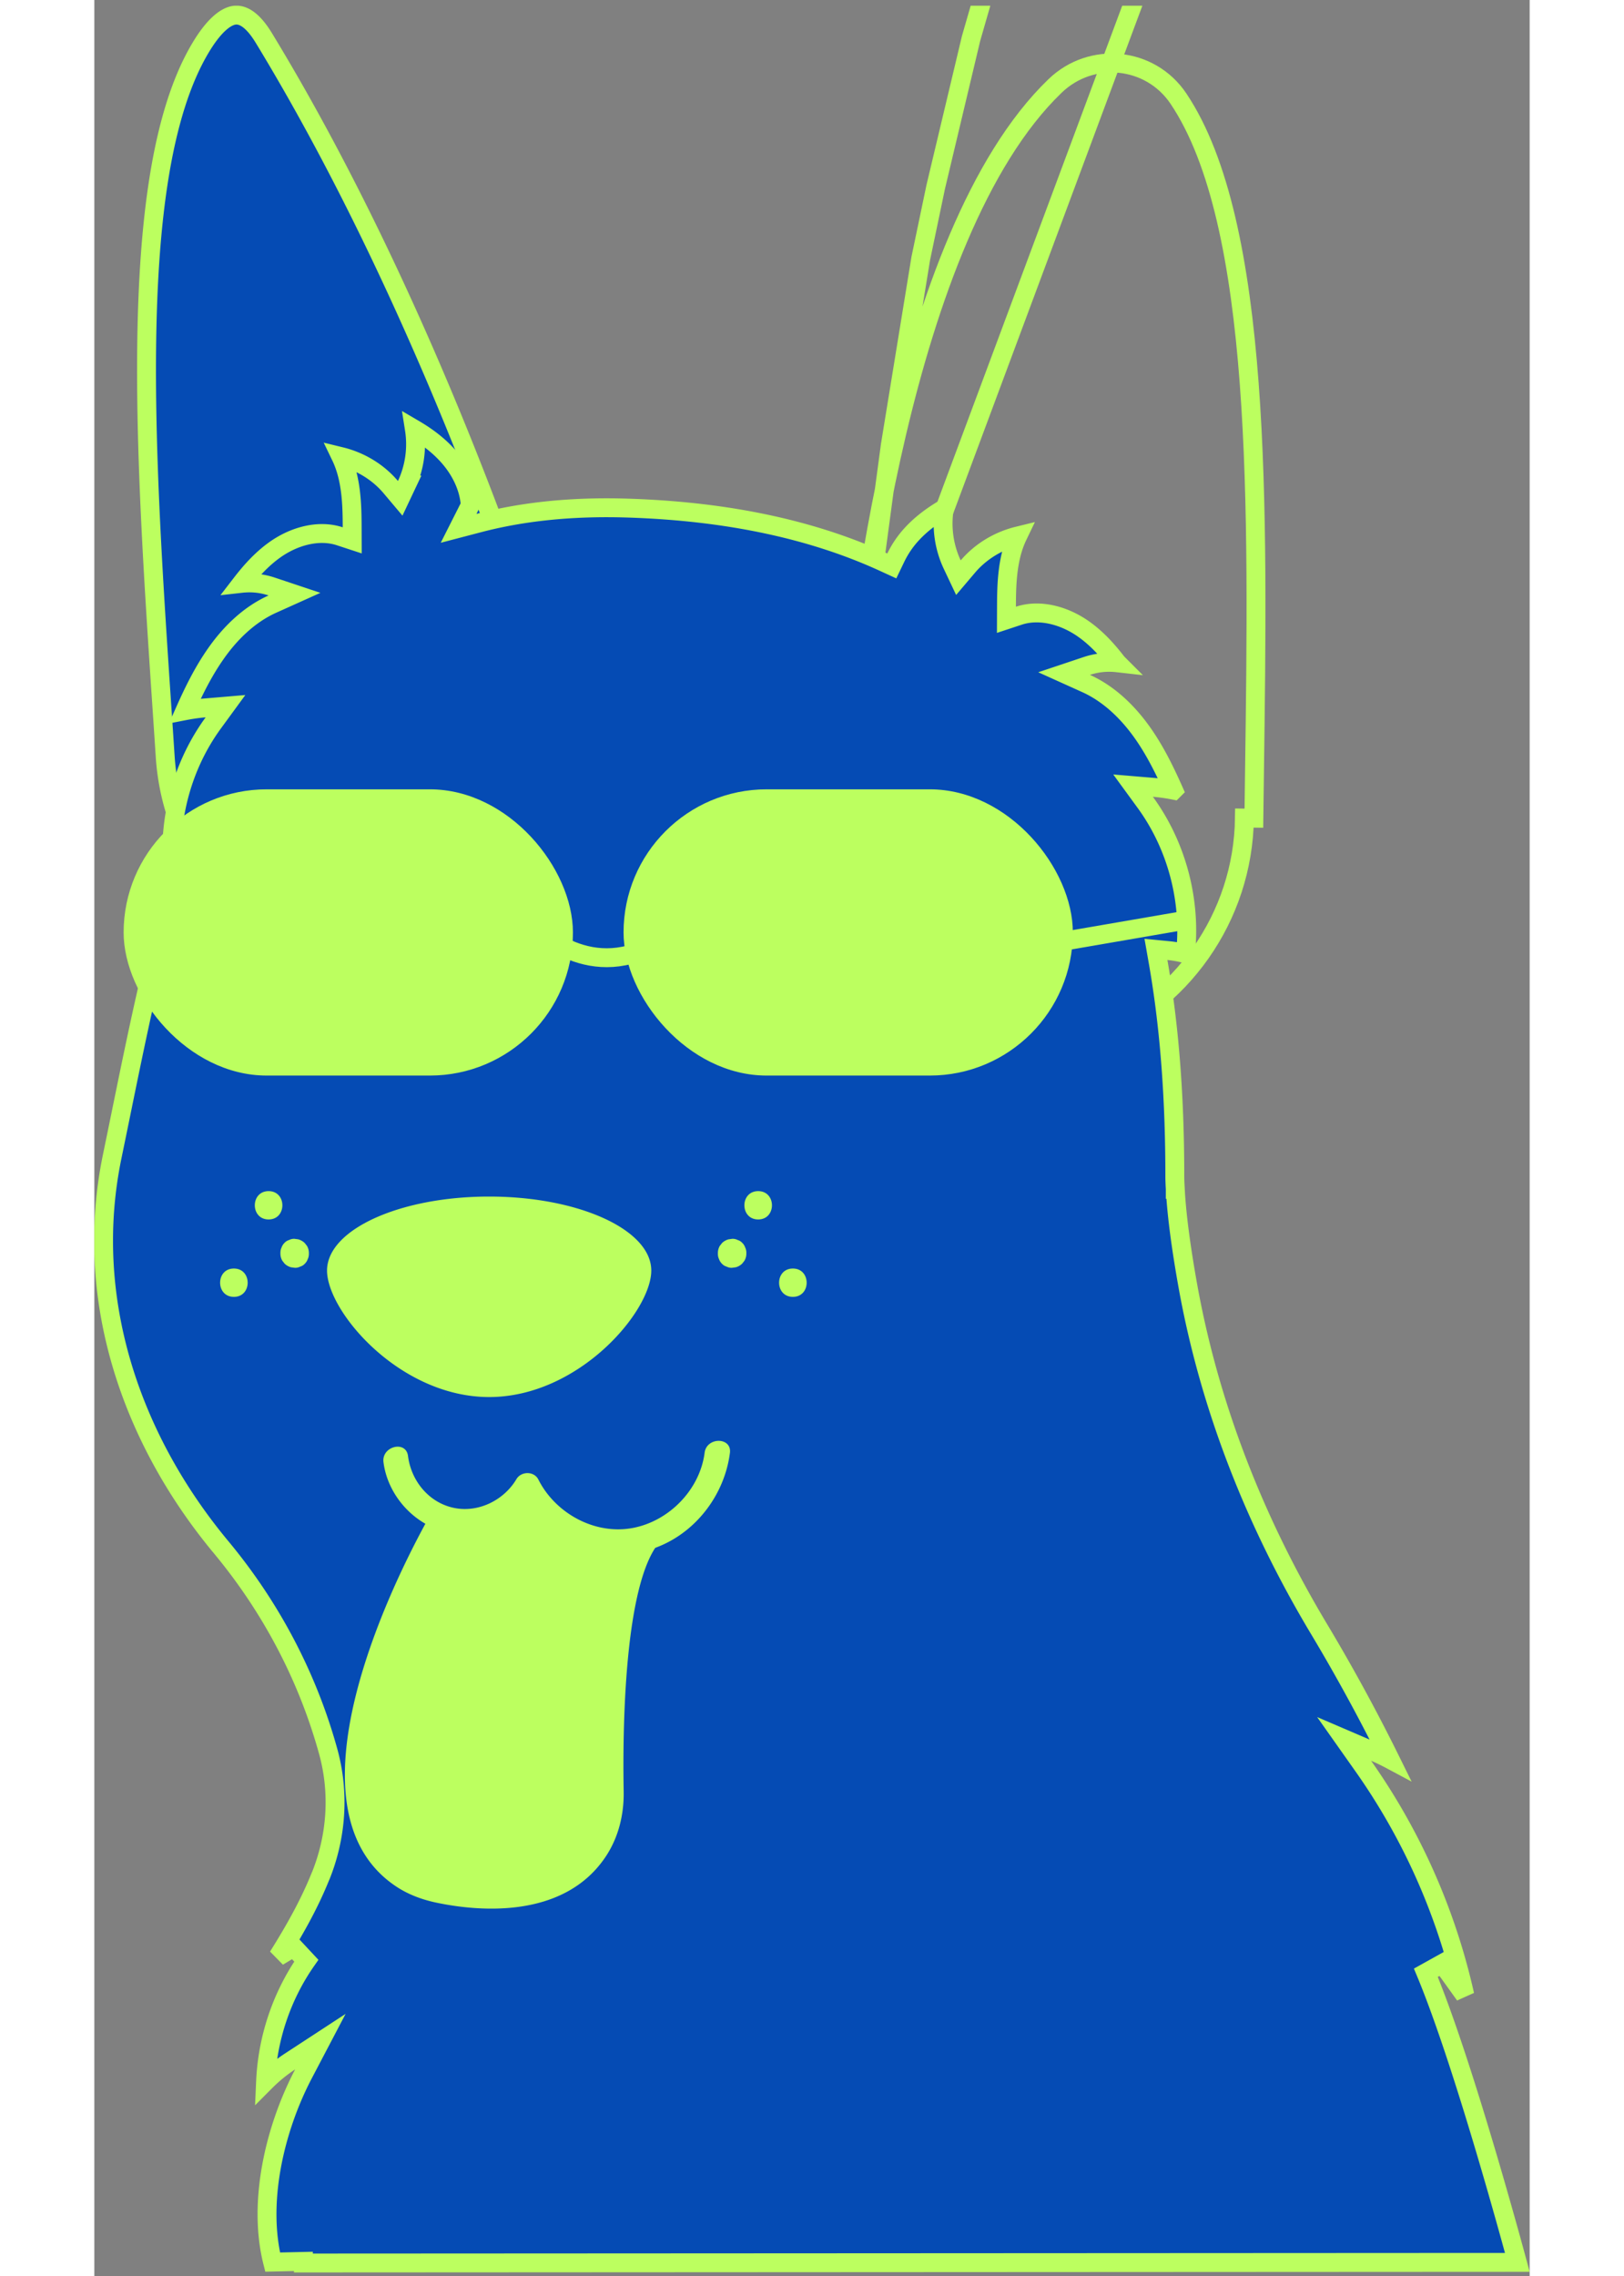 <svg width="152" height="213" viewBox="0 0 152 241" fill="none" xmlns="http://www.w3.org/2000/svg"><rect x="0" y="0" width="152" height="241" fill="#808080" stroke="none"/><g clip-path="url(#a)"><path d="m80.86 78.582 22.281 30.712c.064-.345.126-.678.18-.943.048-.238.109-.523.174-.699l.001-.002c.008-.023.071-.203.215-.363.056-.062.384-.414.923-.32.515.089.711.503.741.566.087.184.099.363.102.395v.003c.005.067.007.135.007.194-.001.303-.043.921-.137 1.961 9.774-3.716 16.312-13.003 16.448-23.471l1 .013.063-4.718c.388-28.113.805-58.262-8.05-71.465-2.981-4.441-9.215-5.061-13.072-1.341C85.301 24.922 80.723 68.58 79.959 77.34zm0 .016-.21c.03-.382.078-.947.144-1.673.134-1.453.345-3.55.655-6.121.62-5.146 1.638-12.187 3.224-19.772 1.587-7.59 3.739-15.702 6.622-22.998 2.889-7.312 6.481-13.723 10.908-17.984h.001c3.416-3.295 8.92-2.738 11.548 1.179z" stroke="#BCFF5F" stroke-width="2"/><path d="M47.076 69.027q.233.728.36 1.13l-21.161 32.665C15.747 100.039 8.213 90.89 7.505 80.125q-.156-2.382-.318-4.787C6.312 62.284 5.41 48.837 5.54 36.852c.145-13.511 1.604-24.92 5.706-31.79.649-1.087 1.288-1.919 1.901-2.497.616-.58 1.159-.86 1.618-.942.793-.142 1.89.263 3.198 2.42 9.33 15.338 16.735 31.982 21.81 44.804a363 363 0 0 1 5.808 15.699c.66 1.922 1.16 3.442 1.494 4.481Z" fill="#054BB4" stroke="#BCFF5F" stroke-width="2"/><path d="M114.469 125.866c.151 2.902.66 6.522 1.334 10.28 2.311 12.858 7.159 25.09 13.87 36.297a195 195 0 0 1 7.551 13.844 21 21 0 0 0-1.623-.779l-3.25-1.394 2.039 2.889a67.8 67.8 0 0 1 10.739 24.224l-2.385-3.322-1.736.967c2.133 5.124 4.637 13.089 6.615 19.808a537 537 0 0 1 3.072 10.857l-128.556.067v-.169l-1.023.023-2.236.05c-1.585-6.282.183-14.054 3.27-19.937l1.787-3.405-3.22 2.104a16 16 0 0 0-2.582 2.102c.201-4.544 1.7-9.038 4.313-12.777l-1.334-1.43q-.83.497-1.659.997c1.697-2.703 3.294-5.51 4.496-8.51l.015-.029.02-.039.016-.041c1.66-4.164 1.96-8.772.763-13.104-2.166-7.838-6.01-15.202-11.333-21.611-9.597-11.54-14.643-26.367-11.542-41.376q.463-2.24.922-4.492c1.663-8.145 3.345-16.379 5.6-24.143l.061-.209-.031-.215c-.862-5.864.645-12.048 4.152-16.851l1.294-1.771-2.185.185q-1.065.091-2.108.295c.914-2.056 1.889-4.028 3.13-5.835l.002-.002c1.592-2.334 3.646-4.337 6.137-5.457l2.333-1.05-2.426-.81a7.5 7.5 0 0 0-3.187-.333c1.032-1.339 2.14-2.548 3.457-3.5 2.074-1.503 4.71-2.22 6.95-1.484l1.318.433-.005-1.387c-.008-2.325-.061-5.13-1.195-7.486 2.047.5 3.934 1.638 5.279 3.231l1.003 1.19.665-1.407a10.2 10.2 0 0 0 .837-5.906c1.285.753 2.457 1.63 3.43 2.685l.002.002c1.408 1.515 2.358 3.417 2.485 5.36l-.234.464-1 1.98 2.146-.562c4.582-1.2 9.786-1.769 15.757-1.58 10.94.346 19.838 2.399 27.08 5.715l.892.409.425-.884a10.3 10.3 0 0 1 1.7-2.494c.972-1.054 2.144-1.932 3.429-2.685a10.24 10.24 0 0 0 .837 5.905l.663 1.402 1.003-1.182c1.354-1.593 3.24-2.731 5.28-3.232-1.132 2.357-1.185 5.16-1.194 7.485l-.005 1.389 1.319-.436c2.227-.735 4.875-.019 6.95 1.484l.002.001c1.32.952 2.425 2.162 3.454 3.5a7.5 7.5 0 0 0-3.198.332l-2.421.81 2.326 1.05c2.481 1.12 4.536 3.124 6.141 5.46 1.24 1.805 2.213 3.781 3.127 5.834a20 20 0 0 0-2.105-.295l-2.183-.184 1.291 1.77c3.341 4.582 4.875 10.418 4.259 16.026-.6-.163-1.209-.27-1.819-.329l-1.309-.127.228 1.296c1.307 7.422 1.771 15.15 1.771 22.721 0 .272.012.731.047 1.328Zm0 0v.004l.999-.058-.999.052z" fill="#054BB4" stroke="#BCFF5F" stroke-width="2"/><path d="M35.986 159.687s-18.249 30.572-4.038 40.042c1.33.89 2.867 1.443 4.448 1.758 4.13.846 13.289 1.804 17.76-4.915 1.354-2.029 1.945-4.464 1.9-6.899-.114-6.166-.023-23.154 4.244-26.852 0 0-6.641 4.743-14.016-3.873-2.554 2.531-7.319 1.421-10.298.739m32.937-27.608a1.2 1.2 0 0 0-.307-.484 1.06 1.06 0 0 0-.49-.305 1.15 1.15 0 0 0-.58-.124l-.398.057a1.6 1.6 0 0 0-.671.383l-.239.304a1.5 1.5 0 0 0-.205.756v.078c0 .203.034.395.125.575.057.181.171.35.308.485.136.147.295.248.489.304.182.091.375.136.58.124.136-.022.273-.033.398-.056.262-.068.478-.203.671-.383l.24-.305c.136-.236.204-.484.204-.755v-.079a1.25 1.25 0 0 0-.125-.575m1.377-5.963c-1.946 0-1.946 2.999 0 2.999s1.945-2.999 0-2.999m3.675 8.196c-1.946 0-1.946 2.998 0 2.998s1.945-2.998 0-2.998m-54.145-2.233c.057-.18.17-.349.307-.484a1.06 1.06 0 0 1 .49-.305c.182-.09.375-.135.58-.124.136.023.273.034.398.057a1.6 1.6 0 0 1 .671.383l.24.304c.136.237.204.485.204.756v.078c0 .203-.034.395-.125.575-.057.181-.17.35-.307.485a1.05 1.05 0 0 1-.49.304 1.13 1.13 0 0 1-.58.124c-.136-.022-.273-.033-.398-.056a1.54 1.54 0 0 1-.671-.383l-.24-.305a1.5 1.5 0 0 1-.204-.755v-.079c0-.203.034-.394.125-.575m-1.376-5.963c1.945 0 1.945 2.999 0 2.999s-1.946-2.999 0-2.999m-3.675 8.196c1.945 0 1.945 2.998 0 2.998s-1.946-2.998 0-2.998m44.201.214c0 4.329-7.691 13.392-17.169 13.392-9.477 0-17.168-9.063-17.168-13.392s7.691-7.835 17.168-7.835 17.169 3.506 17.169 7.835" fill="#BCFF5F"/><path d="M54.406 132.689c0 3.179-5.643 9.83-12.606 9.83s-12.606-6.651-12.606-9.83 5.643-5.75 12.606-5.75 12.606 2.571 12.606 5.75" fill="#BCFF5F" style="mix-blend-mode:screen" opacity=".35"/><path d="M42.107 135.304c5.743 0 10.4-1.721 10.4-3.844s-4.657-3.844-10.4-3.844-10.398 1.721-10.398 3.844 4.655 3.844 10.398 3.844M29.99 102.601a11.3 11.3 0 0 1-.477 2.672c-.342 1.116-.842 2.198-1.616 3.066-.785.868-1.866 1.499-3.038 1.567-1.012.056-2.013-.304-2.821-.902-.808-.597-1.434-1.42-1.889-2.322-1.98-3.833-.682-12.524 5.382-11.07 1.911.462 3.424 2.063 4.073 3.9a8.1 8.1 0 0 1 .41 3.089zm-2.366-16.763c-2.89-.417-5.87.08-8.351 1.68-2.264 1.454-3.914 3.607-4.813 6.121-.273.767.307 1.635 1.058 1.838.83.225 1.582-.282 1.855-1.049.614-1.702 1.877-3.325 3.424-4.328 1.775-1.15 3.982-1.669 6.019-1.376.808.113 1.627-.191 1.854-1.048.194-.699-.239-1.725-1.058-1.838zm42.312 0c2.89-.417 5.87.08 8.35 1.68 2.265 1.454 3.914 3.607 4.813 6.121.273.767-.307 1.635-1.058 1.838-.842.225-1.581-.282-1.854-1.049-.615-1.702-1.878-3.325-3.425-4.328-1.775-1.15-3.982-1.669-6.019-1.376-.807.113-1.626-.191-1.854-1.048-.193-.699.239-1.725 1.058-1.838zm9.352 18.623a11.3 11.3 0 0 1-.478 2.672c-.341 1.116-.842 2.198-1.615 3.066-.785.868-1.866 1.499-3.038 1.567-1.013.056-2.014-.304-2.833-.902-.808-.597-1.434-1.42-1.889-2.322-1.98-3.833-.682-12.524 5.382-11.07 1.911.462 3.424 2.063 4.073 3.9.341.992.466 2.041.41 3.089zm-11.981 49.375c.217-1.695-2.464-1.71-2.678-.025-.498 3.895-3.739 7.235-7.602 7.967-4.037.764-8.213-1.559-10.005-5.129-.456-.906-1.821-.887-2.323-.039-1.331 2.244-4.06 3.6-6.665 3.034-2.645-.575-4.485-2.878-4.815-5.483-.215-1.697-2.813-1.028-2.599.651.454 3.592 3.38 6.805 6.996 7.459 2.98.54 6.039-.518 8.103-2.64 2.694 3.615 7.427 5.586 11.95 4.728 5.134-.972 8.992-5.476 9.638-10.523" fill="#BCFF5F"/><rect x="3.102" y="83.572" width="47.58" height="30.308" rx="15.154" fill="#BCFF5F"/><rect x="56.044" y="83.572" width="47.58" height="30.308" rx="15.154" fill="#BCFF5F"/><path d="M46.116 97.506c2.517 2.94 9.313 7.056 16.37 0m39.73 2.225 13.826-2.384" stroke="#BCFF5F" stroke-width="2"/></g><defs><clipPath id="a"><path fill="#fff" d="M0 .604h152v240H0z"/></clipPath></defs></svg>